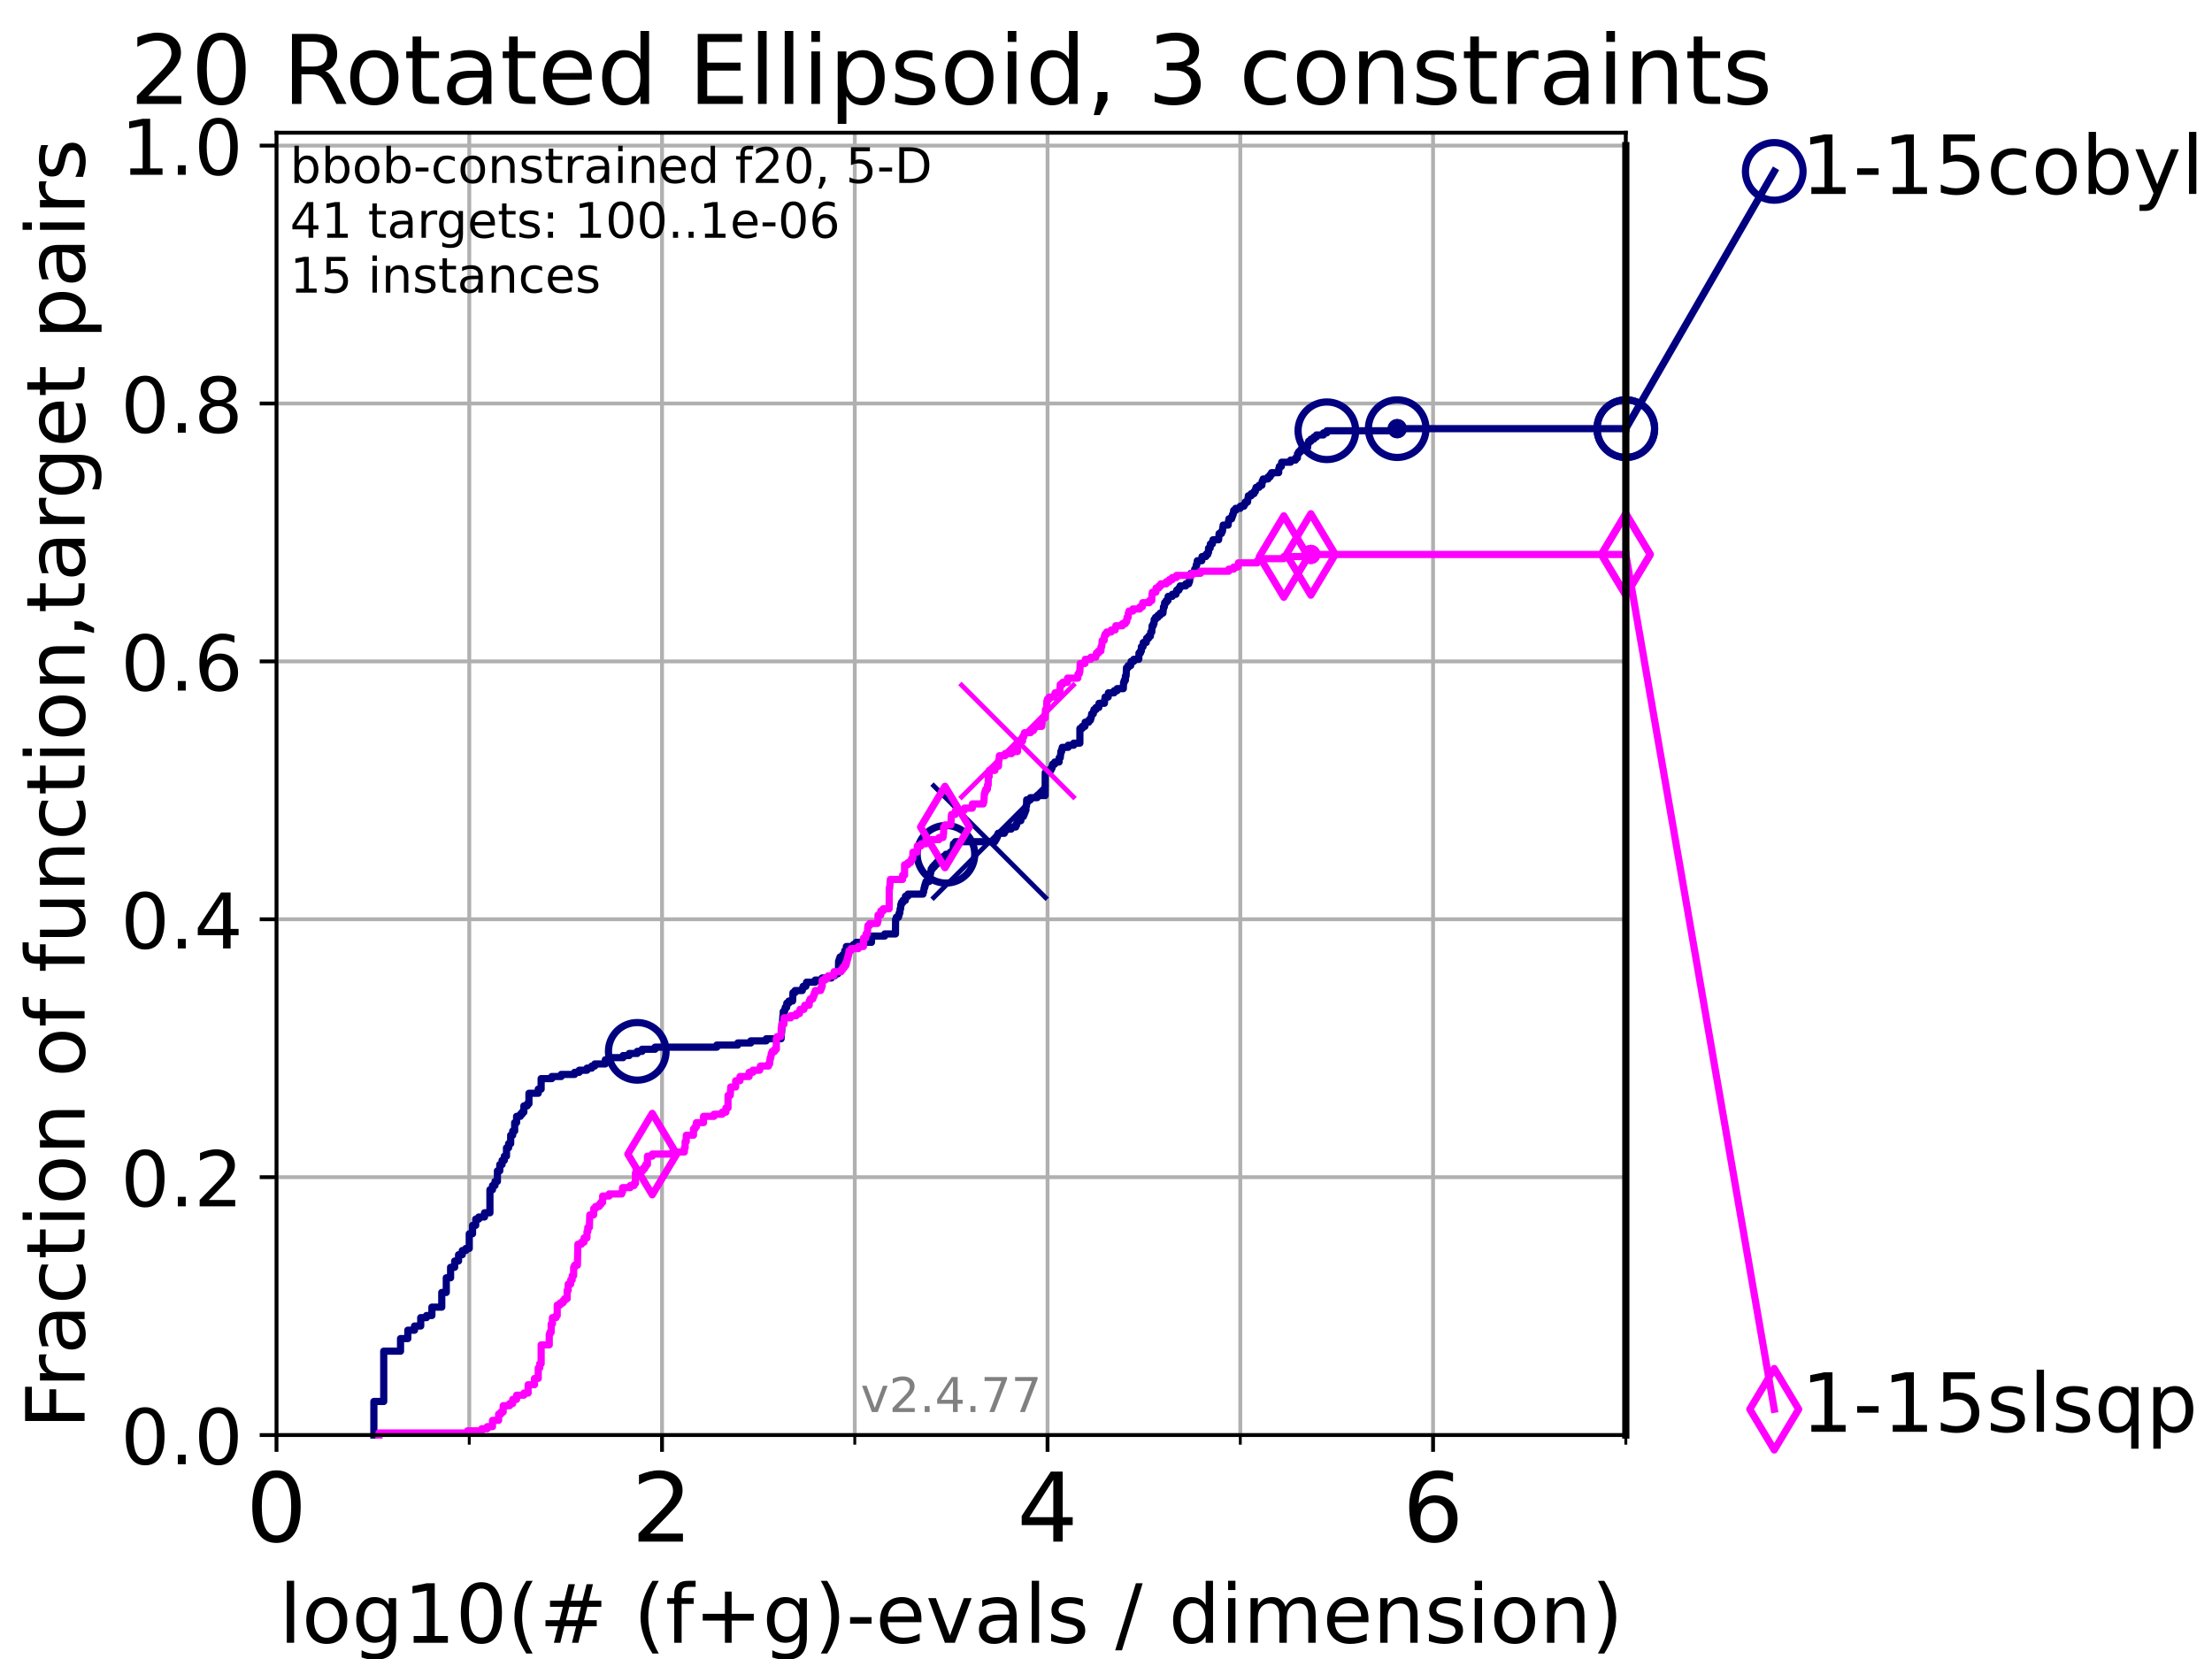 <?xml version="1.0" encoding="utf-8" standalone="no"?>
<!DOCTYPE svg PUBLIC "-//W3C//DTD SVG 1.1//EN"
  "http://www.w3.org/Graphics/SVG/1.1/DTD/svg11.dtd">
<!-- Created with matplotlib (https://matplotlib.org/) -->
<svg height="345.6pt" version="1.1" viewBox="0 0 460.8 345.6" width="460.8pt" xmlns="http://www.w3.org/2000/svg" xmlns:xlink="http://www.w3.org/1999/xlink">
 <defs>
  <style type="text/css">*{stroke-linecap:butt;stroke-linejoin:round;}</style>
 </defs>
 <g id="figure_1">
  <g id="patch_1">
   <path d="M 0 345.6 
L 460.8 345.6 
L 460.8 0 
L 0 0 
z
" style="fill:#ffffff;"/>
  </g>
  <g id="axes_1">
   <g id="patch_2">
    <path d="M 57.6 298.944 
L 338.688 298.944 
L 338.688 27.648 
L 57.6 27.648 
z
" style="fill:#ffffff;"/>
   </g>
   <g id="matplotlib.axis_1">
    <g id="xtick_1">
     <g id="line2d_1">
      <path clip-path="url(#p6c7efde211)" d="M 57.6 298.944 
L 57.6 27.648 
" style="fill:none;stroke:#b0b0b0;stroke-linecap:square;stroke-width:0.8;"/>
     </g>
     <g id="line2d_2">
      <defs>
       <path d="M 0 0 
L 0 3.5 
" id="m303d7b58cb" style="stroke:#000000;stroke-width:0.8;"/>
      </defs>
      <g>
       <use style="stroke:#000000;stroke-width:0.8;" x="57.6" xlink:href="#m303d7b58cb" y="298.944"/>
      </g>
     </g>
     <g id="text_1">
      <!-- 0 -->
      <g transform="translate(51.237 321.141)scale(0.2 -0.2)">
       <defs>
        <path d="M 31.781 66.406 
Q 24.172 66.406 20.328 58.906 
Q 16.5 51.422 16.5 36.375 
Q 16.5 21.391 20.328 13.891 
Q 24.172 6.391 31.781 6.391 
Q 39.453 6.391 43.281 13.891 
Q 47.125 21.391 47.125 36.375 
Q 47.125 51.422 43.281 58.906 
Q 39.453 66.406 31.781 66.406 
z
M 31.781 74.219 
Q 44.047 74.219 50.516 64.516 
Q 56.984 54.828 56.984 36.375 
Q 56.984 17.969 50.516 8.266 
Q 44.047 -1.422 31.781 -1.422 
Q 19.531 -1.422 13.062 8.266 
Q 6.594 17.969 6.594 36.375 
Q 6.594 54.828 13.062 64.516 
Q 19.531 74.219 31.781 74.219 
z
" id="DejaVuSans-48"/>
       </defs>
       <use xlink:href="#DejaVuSans-48"/>
      </g>
     </g>
    </g>
    <g id="xtick_2">
     <g id="line2d_3">
      <path clip-path="url(#p6c7efde211)" d="M 137.911 298.944 
L 137.911 27.648 
" style="fill:none;stroke:#b0b0b0;stroke-linecap:square;stroke-width:0.8;"/>
     </g>
     <g id="line2d_4">
      <g>
       <use style="stroke:#000000;stroke-width:0.8;" x="137.911" xlink:href="#m303d7b58cb" y="298.944"/>
      </g>
     </g>
     <g id="text_2">
      <!-- 2 -->
      <g transform="translate(131.548 321.141)scale(0.2 -0.2)">
       <defs>
        <path d="M 19.188 8.297 
L 53.609 8.297 
L 53.609 0 
L 7.328 0 
L 7.328 8.297 
Q 12.938 14.109 22.625 23.891 
Q 32.328 33.688 34.812 36.531 
Q 39.547 41.844 41.422 45.531 
Q 43.312 49.219 43.312 52.781 
Q 43.312 58.594 39.234 62.25 
Q 35.156 65.922 28.609 65.922 
Q 23.969 65.922 18.812 64.312 
Q 13.672 62.703 7.812 59.422 
L 7.812 69.391 
Q 13.766 71.781 18.938 73 
Q 24.125 74.219 28.422 74.219 
Q 39.75 74.219 46.484 68.547 
Q 53.219 62.891 53.219 53.422 
Q 53.219 48.922 51.531 44.891 
Q 49.859 40.875 45.406 35.406 
Q 44.188 33.984 37.641 27.219 
Q 31.109 20.453 19.188 8.297 
z
" id="DejaVuSans-50"/>
       </defs>
       <use xlink:href="#DejaVuSans-50"/>
      </g>
     </g>
    </g>
    <g id="xtick_3">
     <g id="line2d_5">
      <path clip-path="url(#p6c7efde211)" d="M 218.222 298.944 
L 218.222 27.648 
" style="fill:none;stroke:#b0b0b0;stroke-linecap:square;stroke-width:0.8;"/>
     </g>
     <g id="line2d_6">
      <g>
       <use style="stroke:#000000;stroke-width:0.8;" x="218.222" xlink:href="#m303d7b58cb" y="298.944"/>
      </g>
     </g>
     <g id="text_3">
      <!-- 4 -->
      <g transform="translate(211.859 321.141)scale(0.2 -0.2)">
       <defs>
        <path d="M 37.797 64.312 
L 12.891 25.391 
L 37.797 25.391 
z
M 35.203 72.906 
L 47.609 72.906 
L 47.609 25.391 
L 58.016 25.391 
L 58.016 17.188 
L 47.609 17.188 
L 47.609 0 
L 37.797 0 
L 37.797 17.188 
L 4.891 17.188 
L 4.891 26.703 
z
" id="DejaVuSans-52"/>
       </defs>
       <use xlink:href="#DejaVuSans-52"/>
      </g>
     </g>
    </g>
    <g id="xtick_4">
     <g id="line2d_7">
      <path clip-path="url(#p6c7efde211)" d="M 298.533 298.944 
L 298.533 27.648 
" style="fill:none;stroke:#b0b0b0;stroke-linecap:square;stroke-width:0.8;"/>
     </g>
     <g id="line2d_8">
      <g>
       <use style="stroke:#000000;stroke-width:0.8;" x="298.533" xlink:href="#m303d7b58cb" y="298.944"/>
      </g>
     </g>
     <g id="text_4">
      <!-- 6 -->
      <g transform="translate(292.17 321.141)scale(0.2 -0.2)">
       <defs>
        <path d="M 33.016 40.375 
Q 26.375 40.375 22.484 35.828 
Q 18.609 31.297 18.609 23.391 
Q 18.609 15.531 22.484 10.953 
Q 26.375 6.391 33.016 6.391 
Q 39.656 6.391 43.531 10.953 
Q 47.406 15.531 47.406 23.391 
Q 47.406 31.297 43.531 35.828 
Q 39.656 40.375 33.016 40.375 
z
M 52.594 71.297 
L 52.594 62.312 
Q 48.875 64.062 45.094 64.984 
Q 41.312 65.922 37.594 65.922 
Q 27.828 65.922 22.672 59.328 
Q 17.531 52.734 16.797 39.406 
Q 19.672 43.656 24.016 45.922 
Q 28.375 48.188 33.594 48.188 
Q 44.578 48.188 50.953 41.516 
Q 57.328 34.859 57.328 23.391 
Q 57.328 12.156 50.688 5.359 
Q 44.047 -1.422 33.016 -1.422 
Q 20.359 -1.422 13.672 8.266 
Q 6.984 17.969 6.984 36.375 
Q 6.984 53.656 15.188 63.938 
Q 23.391 74.219 37.203 74.219 
Q 40.922 74.219 44.703 73.484 
Q 48.484 72.75 52.594 71.297 
z
" id="DejaVuSans-54"/>
       </defs>
       <use xlink:href="#DejaVuSans-54"/>
      </g>
     </g>
    </g>
    <g id="xtick_5">
     <g id="line2d_9">
      <path clip-path="url(#p6c7efde211)" d="M 97.755 298.944 
L 97.755 27.648 
" style="fill:none;stroke:#b0b0b0;stroke-linecap:square;stroke-width:0.8;"/>
     </g>
     <g id="line2d_10">
      <defs>
       <path d="M 0 0 
L 0 2 
" id="m202acd9b7c" style="stroke:#000000;stroke-width:0.6;"/>
      </defs>
      <g>
       <use style="stroke:#000000;stroke-width:0.6;" x="97.755" xlink:href="#m202acd9b7c" y="298.944"/>
      </g>
     </g>
    </g>
    <g id="xtick_6">
     <g id="line2d_11">
      <path clip-path="url(#p6c7efde211)" d="M 178.066 298.944 
L 178.066 27.648 
" style="fill:none;stroke:#b0b0b0;stroke-linecap:square;stroke-width:0.8;"/>
     </g>
     <g id="line2d_12">
      <g>
       <use style="stroke:#000000;stroke-width:0.6;" x="178.066" xlink:href="#m202acd9b7c" y="298.944"/>
      </g>
     </g>
    </g>
    <g id="xtick_7">
     <g id="line2d_13">
      <path clip-path="url(#p6c7efde211)" d="M 258.377 298.944 
L 258.377 27.648 
" style="fill:none;stroke:#b0b0b0;stroke-linecap:square;stroke-width:0.8;"/>
     </g>
     <g id="line2d_14">
      <g>
       <use style="stroke:#000000;stroke-width:0.6;" x="258.377" xlink:href="#m202acd9b7c" y="298.944"/>
      </g>
     </g>
    </g>
    <g id="xtick_8">
     <g id="line2d_15">
      <path clip-path="url(#p6c7efde211)" d="M 338.688 298.944 
L 338.688 27.648 
" style="fill:none;stroke:#b0b0b0;stroke-linecap:square;stroke-width:0.8;"/>
     </g>
     <g id="line2d_16">
      <g>
       <use style="stroke:#000000;stroke-width:0.6;" x="338.688" xlink:href="#m202acd9b7c" y="298.944"/>
      </g>
     </g>
    </g>
    <g id="text_5">
     <!-- log10(# (f+g)-evals / dimension) -->
     <g transform="translate(58.145 342.218)scale(0.17 -0.17)">
      <defs>
       <path d="M 9.422 75.984 
L 18.406 75.984 
L 18.406 0 
L 9.422 0 
z
" id="DejaVuSans-108"/>
       <path d="M 30.609 48.391 
Q 23.391 48.391 19.188 42.75 
Q 14.984 37.109 14.984 27.297 
Q 14.984 17.484 19.156 11.844 
Q 23.344 6.203 30.609 6.203 
Q 37.797 6.203 41.984 11.859 
Q 46.188 17.531 46.188 27.297 
Q 46.188 37.016 41.984 42.703 
Q 37.797 48.391 30.609 48.391 
z
M 30.609 56 
Q 42.328 56 49.016 48.375 
Q 55.719 40.766 55.719 27.297 
Q 55.719 13.875 49.016 6.219 
Q 42.328 -1.422 30.609 -1.422 
Q 18.844 -1.422 12.172 6.219 
Q 5.516 13.875 5.516 27.297 
Q 5.516 40.766 12.172 48.375 
Q 18.844 56 30.609 56 
z
" id="DejaVuSans-111"/>
       <path d="M 45.406 27.984 
Q 45.406 37.75 41.375 43.109 
Q 37.359 48.484 30.078 48.484 
Q 22.859 48.484 18.828 43.109 
Q 14.797 37.75 14.797 27.984 
Q 14.797 18.266 18.828 12.891 
Q 22.859 7.516 30.078 7.516 
Q 37.359 7.516 41.375 12.891 
Q 45.406 18.266 45.406 27.984 
z
M 54.391 6.781 
Q 54.391 -7.172 48.188 -13.984 
Q 42 -20.797 29.203 -20.797 
Q 24.469 -20.797 20.266 -20.094 
Q 16.062 -19.391 12.109 -17.922 
L 12.109 -9.188 
Q 16.062 -11.328 19.922 -12.344 
Q 23.781 -13.375 27.781 -13.375 
Q 36.625 -13.375 41.016 -8.766 
Q 45.406 -4.156 45.406 5.172 
L 45.406 9.625 
Q 42.625 4.781 38.281 2.391 
Q 33.938 0 27.875 0 
Q 17.828 0 11.672 7.656 
Q 5.516 15.328 5.516 27.984 
Q 5.516 40.672 11.672 48.328 
Q 17.828 56 27.875 56 
Q 33.938 56 38.281 53.609 
Q 42.625 51.219 45.406 46.391 
L 45.406 54.688 
L 54.391 54.688 
z
" id="DejaVuSans-103"/>
       <path d="M 12.406 8.297 
L 28.516 8.297 
L 28.516 63.922 
L 10.984 60.406 
L 10.984 69.391 
L 28.422 72.906 
L 38.281 72.906 
L 38.281 8.297 
L 54.391 8.297 
L 54.391 0 
L 12.406 0 
z
" id="DejaVuSans-49"/>
       <path d="M 31 75.875 
Q 24.469 64.656 21.281 53.656 
Q 18.109 42.672 18.109 31.391 
Q 18.109 20.125 21.312 9.062 
Q 24.516 -2 31 -13.188 
L 23.188 -13.188 
Q 15.875 -1.703 12.234 9.375 
Q 8.594 20.453 8.594 31.391 
Q 8.594 42.281 12.203 53.312 
Q 15.828 64.359 23.188 75.875 
z
" id="DejaVuSans-40"/>
       <path d="M 51.125 44 
L 36.922 44 
L 32.812 27.688 
L 47.125 27.688 
z
M 43.797 71.781 
L 38.719 51.516 
L 52.984 51.516 
L 58.109 71.781 
L 65.922 71.781 
L 60.891 51.516 
L 76.125 51.516 
L 76.125 44 
L 58.984 44 
L 54.984 27.688 
L 70.516 27.688 
L 70.516 20.219 
L 53.078 20.219 
L 48 0 
L 40.188 0 
L 45.219 20.219 
L 30.906 20.219 
L 25.875 0 
L 18.016 0 
L 23.094 20.219 
L 7.719 20.219 
L 7.719 27.688 
L 24.906 27.688 
L 29 44 
L 13.281 44 
L 13.281 51.516 
L 30.906 51.516 
L 35.891 71.781 
z
" id="DejaVuSans-35"/>
       <path id="DejaVuSans-32"/>
       <path d="M 37.109 75.984 
L 37.109 68.5 
L 28.516 68.5 
Q 23.688 68.5 21.797 66.547 
Q 19.922 64.594 19.922 59.516 
L 19.922 54.688 
L 34.719 54.688 
L 34.719 47.703 
L 19.922 47.703 
L 19.922 0 
L 10.891 0 
L 10.891 47.703 
L 2.297 47.703 
L 2.297 54.688 
L 10.891 54.688 
L 10.891 58.5 
Q 10.891 67.625 15.141 71.797 
Q 19.391 75.984 28.609 75.984 
z
" id="DejaVuSans-102"/>
       <path d="M 46 62.703 
L 46 35.5 
L 73.188 35.5 
L 73.188 27.203 
L 46 27.203 
L 46 0 
L 37.797 0 
L 37.797 27.203 
L 10.594 27.203 
L 10.594 35.5 
L 37.797 35.5 
L 37.797 62.703 
z
" id="DejaVuSans-43"/>
       <path d="M 8.016 75.875 
L 15.828 75.875 
Q 23.141 64.359 26.781 53.312 
Q 30.422 42.281 30.422 31.391 
Q 30.422 20.453 26.781 9.375 
Q 23.141 -1.703 15.828 -13.188 
L 8.016 -13.188 
Q 14.5 -2 17.703 9.062 
Q 20.906 20.125 20.906 31.391 
Q 20.906 42.672 17.703 53.656 
Q 14.5 64.656 8.016 75.875 
z
" id="DejaVuSans-41"/>
       <path d="M 4.891 31.391 
L 31.203 31.391 
L 31.203 23.391 
L 4.891 23.391 
z
" id="DejaVuSans-45"/>
       <path d="M 56.203 29.594 
L 56.203 25.203 
L 14.891 25.203 
Q 15.484 15.922 20.484 11.062 
Q 25.484 6.203 34.422 6.203 
Q 39.594 6.203 44.453 7.469 
Q 49.312 8.734 54.109 11.281 
L 54.109 2.781 
Q 49.266 0.734 44.188 -0.344 
Q 39.109 -1.422 33.891 -1.422 
Q 20.797 -1.422 13.156 6.188 
Q 5.516 13.812 5.516 26.812 
Q 5.516 40.234 12.766 48.109 
Q 20.016 56 32.328 56 
Q 43.359 56 49.781 48.891 
Q 56.203 41.797 56.203 29.594 
z
M 47.219 32.234 
Q 47.125 39.594 43.094 43.984 
Q 39.062 48.391 32.422 48.391 
Q 24.906 48.391 20.391 44.141 
Q 15.875 39.891 15.188 32.172 
z
" id="DejaVuSans-101"/>
       <path d="M 2.984 54.688 
L 12.5 54.688 
L 29.594 8.797 
L 46.688 54.688 
L 56.203 54.688 
L 35.688 0 
L 23.484 0 
z
" id="DejaVuSans-118"/>
       <path d="M 34.281 27.484 
Q 23.391 27.484 19.188 25 
Q 14.984 22.516 14.984 16.5 
Q 14.984 11.719 18.141 8.906 
Q 21.297 6.109 26.703 6.109 
Q 34.188 6.109 38.703 11.406 
Q 43.219 16.703 43.219 25.484 
L 43.219 27.484 
z
M 52.203 31.203 
L 52.203 0 
L 43.219 0 
L 43.219 8.297 
Q 40.141 3.328 35.547 0.953 
Q 30.953 -1.422 24.312 -1.422 
Q 15.922 -1.422 10.953 3.297 
Q 6 8.016 6 15.922 
Q 6 25.141 12.172 29.828 
Q 18.359 34.516 30.609 34.516 
L 43.219 34.516 
L 43.219 35.406 
Q 43.219 41.609 39.141 45 
Q 35.062 48.391 27.688 48.391 
Q 23 48.391 18.547 47.266 
Q 14.109 46.141 10.016 43.891 
L 10.016 52.203 
Q 14.938 54.109 19.578 55.047 
Q 24.219 56 28.609 56 
Q 40.484 56 46.344 49.844 
Q 52.203 43.703 52.203 31.203 
z
" id="DejaVuSans-97"/>
       <path d="M 44.281 53.078 
L 44.281 44.578 
Q 40.484 46.531 36.375 47.5 
Q 32.281 48.484 27.875 48.484 
Q 21.188 48.484 17.844 46.438 
Q 14.5 44.391 14.5 40.281 
Q 14.5 37.156 16.891 35.375 
Q 19.281 33.594 26.516 31.984 
L 29.594 31.297 
Q 39.156 29.25 43.188 25.516 
Q 47.219 21.781 47.219 15.094 
Q 47.219 7.469 41.188 3.016 
Q 35.156 -1.422 24.609 -1.422 
Q 20.219 -1.422 15.453 -0.562 
Q 10.688 0.297 5.422 2 
L 5.422 11.281 
Q 10.406 8.688 15.234 7.391 
Q 20.062 6.109 24.812 6.109 
Q 31.156 6.109 34.562 8.281 
Q 37.984 10.453 37.984 14.406 
Q 37.984 18.062 35.516 20.016 
Q 33.062 21.969 24.703 23.781 
L 21.578 24.516 
Q 13.234 26.266 9.516 29.906 
Q 5.812 33.547 5.812 39.891 
Q 5.812 47.609 11.281 51.797 
Q 16.75 56 26.812 56 
Q 31.781 56 36.172 55.266 
Q 40.578 54.547 44.281 53.078 
z
" id="DejaVuSans-115"/>
       <path d="M 25.391 72.906 
L 33.688 72.906 
L 8.297 -9.281 
L 0 -9.281 
z
" id="DejaVuSans-47"/>
       <path d="M 45.406 46.391 
L 45.406 75.984 
L 54.391 75.984 
L 54.391 0 
L 45.406 0 
L 45.406 8.203 
Q 42.578 3.328 38.25 0.953 
Q 33.938 -1.422 27.875 -1.422 
Q 17.969 -1.422 11.734 6.484 
Q 5.516 14.406 5.516 27.297 
Q 5.516 40.188 11.734 48.094 
Q 17.969 56 27.875 56 
Q 33.938 56 38.25 53.625 
Q 42.578 51.266 45.406 46.391 
z
M 14.797 27.297 
Q 14.797 17.391 18.875 11.75 
Q 22.953 6.109 30.078 6.109 
Q 37.203 6.109 41.297 11.75 
Q 45.406 17.391 45.406 27.297 
Q 45.406 37.203 41.297 42.844 
Q 37.203 48.484 30.078 48.484 
Q 22.953 48.484 18.875 42.844 
Q 14.797 37.203 14.797 27.297 
z
" id="DejaVuSans-100"/>
       <path d="M 9.422 54.688 
L 18.406 54.688 
L 18.406 0 
L 9.422 0 
z
M 9.422 75.984 
L 18.406 75.984 
L 18.406 64.594 
L 9.422 64.594 
z
" id="DejaVuSans-105"/>
       <path d="M 52 44.188 
Q 55.375 50.25 60.062 53.125 
Q 64.75 56 71.094 56 
Q 79.641 56 84.281 50.016 
Q 88.922 44.047 88.922 33.016 
L 88.922 0 
L 79.891 0 
L 79.891 32.719 
Q 79.891 40.578 77.094 44.375 
Q 74.312 48.188 68.609 48.188 
Q 61.625 48.188 57.562 43.547 
Q 53.516 38.922 53.516 30.906 
L 53.516 0 
L 44.484 0 
L 44.484 32.719 
Q 44.484 40.625 41.703 44.406 
Q 38.922 48.188 33.109 48.188 
Q 26.219 48.188 22.156 43.531 
Q 18.109 38.875 18.109 30.906 
L 18.109 0 
L 9.078 0 
L 9.078 54.688 
L 18.109 54.688 
L 18.109 46.188 
Q 21.188 51.219 25.484 53.609 
Q 29.781 56 35.688 56 
Q 41.656 56 45.828 52.969 
Q 50 49.953 52 44.188 
z
" id="DejaVuSans-109"/>
       <path d="M 54.891 33.016 
L 54.891 0 
L 45.906 0 
L 45.906 32.719 
Q 45.906 40.484 42.875 44.328 
Q 39.844 48.188 33.797 48.188 
Q 26.516 48.188 22.312 43.547 
Q 18.109 38.922 18.109 30.906 
L 18.109 0 
L 9.078 0 
L 9.078 54.688 
L 18.109 54.688 
L 18.109 46.188 
Q 21.344 51.125 25.703 53.562 
Q 30.078 56 35.797 56 
Q 45.219 56 50.047 50.172 
Q 54.891 44.344 54.891 33.016 
z
" id="DejaVuSans-110"/>
      </defs>
      <use xlink:href="#DejaVuSans-108"/>
      <use x="27.783" xlink:href="#DejaVuSans-111"/>
      <use x="88.965" xlink:href="#DejaVuSans-103"/>
      <use x="152.441" xlink:href="#DejaVuSans-49"/>
      <use x="216.064" xlink:href="#DejaVuSans-48"/>
      <use x="279.688" xlink:href="#DejaVuSans-40"/>
      <use x="318.701" xlink:href="#DejaVuSans-35"/>
      <use x="402.49" xlink:href="#DejaVuSans-32"/>
      <use x="434.277" xlink:href="#DejaVuSans-40"/>
      <use x="473.291" xlink:href="#DejaVuSans-102"/>
      <use x="508.496" xlink:href="#DejaVuSans-43"/>
      <use x="592.285" xlink:href="#DejaVuSans-103"/>
      <use x="655.762" xlink:href="#DejaVuSans-41"/>
      <use x="694.775" xlink:href="#DejaVuSans-45"/>
      <use x="730.859" xlink:href="#DejaVuSans-101"/>
      <use x="792.383" xlink:href="#DejaVuSans-118"/>
      <use x="851.562" xlink:href="#DejaVuSans-97"/>
      <use x="912.842" xlink:href="#DejaVuSans-108"/>
      <use x="940.625" xlink:href="#DejaVuSans-115"/>
      <use x="992.725" xlink:href="#DejaVuSans-32"/>
      <use x="1024.512" xlink:href="#DejaVuSans-47"/>
      <use x="1058.203" xlink:href="#DejaVuSans-32"/>
      <use x="1089.99" xlink:href="#DejaVuSans-100"/>
      <use x="1153.467" xlink:href="#DejaVuSans-105"/>
      <use x="1181.25" xlink:href="#DejaVuSans-109"/>
      <use x="1278.662" xlink:href="#DejaVuSans-101"/>
      <use x="1340.186" xlink:href="#DejaVuSans-110"/>
      <use x="1403.564" xlink:href="#DejaVuSans-115"/>
      <use x="1455.664" xlink:href="#DejaVuSans-105"/>
      <use x="1483.447" xlink:href="#DejaVuSans-111"/>
      <use x="1544.629" xlink:href="#DejaVuSans-110"/>
      <use x="1608.008" xlink:href="#DejaVuSans-41"/>
     </g>
    </g>
   </g>
   <g id="matplotlib.axis_2">
    <g id="ytick_1">
     <g id="line2d_17">
      <path clip-path="url(#p6c7efde211)" d="M 57.6 298.944 
L 338.688 298.944 
" style="fill:none;stroke:#b0b0b0;stroke-linecap:square;stroke-width:0.8;"/>
     </g>
     <g id="line2d_18">
      <defs>
       <path d="M 0 0 
L -3.5 0 
" id="m5209a34010" style="stroke:#000000;stroke-width:0.8;"/>
      </defs>
      <g>
       <use style="stroke:#000000;stroke-width:0.8;" x="57.6" xlink:href="#m5209a34010" y="298.944"/>
      </g>
     </g>
     <g id="text_6">
      <!-- 0.0 -->
      <g transform="translate(25.155 305.023)scale(0.16 -0.16)">
       <defs>
        <path d="M 10.688 12.406 
L 21 12.406 
L 21 0 
L 10.688 0 
z
" id="DejaVuSans-46"/>
       </defs>
       <use xlink:href="#DejaVuSans-48"/>
       <use x="63.623" xlink:href="#DejaVuSans-46"/>
       <use x="95.41" xlink:href="#DejaVuSans-48"/>
      </g>
     </g>
    </g>
    <g id="ytick_2">
     <g id="line2d_19">
      <path clip-path="url(#p6c7efde211)" d="M 57.6 245.222 
L 338.688 245.222 
" style="fill:none;stroke:#b0b0b0;stroke-linecap:square;stroke-width:0.8;"/>
     </g>
     <g id="line2d_20">
      <g>
       <use style="stroke:#000000;stroke-width:0.8;" x="57.6" xlink:href="#m5209a34010" y="245.222"/>
      </g>
     </g>
     <g id="text_7">
      <!-- 0.2 -->
      <g transform="translate(25.155 251.301)scale(0.16 -0.16)">
       <use xlink:href="#DejaVuSans-48"/>
       <use x="63.623" xlink:href="#DejaVuSans-46"/>
       <use x="95.41" xlink:href="#DejaVuSans-50"/>
      </g>
     </g>
    </g>
    <g id="ytick_3">
     <g id="line2d_21">
      <path clip-path="url(#p6c7efde211)" d="M 57.6 191.5 
L 338.688 191.5 
" style="fill:none;stroke:#b0b0b0;stroke-linecap:square;stroke-width:0.8;"/>
     </g>
     <g id="line2d_22">
      <g>
       <use style="stroke:#000000;stroke-width:0.8;" x="57.6" xlink:href="#m5209a34010" y="191.5"/>
      </g>
     </g>
     <g id="text_8">
      <!-- 0.4 -->
      <g transform="translate(25.155 197.579)scale(0.16 -0.16)">
       <use xlink:href="#DejaVuSans-48"/>
       <use x="63.623" xlink:href="#DejaVuSans-46"/>
       <use x="95.41" xlink:href="#DejaVuSans-52"/>
      </g>
     </g>
    </g>
    <g id="ytick_4">
     <g id="line2d_23">
      <path clip-path="url(#p6c7efde211)" d="M 57.6 137.778 
L 338.688 137.778 
" style="fill:none;stroke:#b0b0b0;stroke-linecap:square;stroke-width:0.8;"/>
     </g>
     <g id="line2d_24">
      <g>
       <use style="stroke:#000000;stroke-width:0.8;" x="57.6" xlink:href="#m5209a34010" y="137.778"/>
      </g>
     </g>
     <g id="text_9">
      <!-- 0.6 -->
      <g transform="translate(25.155 143.857)scale(0.16 -0.16)">
       <use xlink:href="#DejaVuSans-48"/>
       <use x="63.623" xlink:href="#DejaVuSans-46"/>
       <use x="95.41" xlink:href="#DejaVuSans-54"/>
      </g>
     </g>
    </g>
    <g id="ytick_5">
     <g id="line2d_25">
      <path clip-path="url(#p6c7efde211)" d="M 57.6 84.056 
L 338.688 84.056 
" style="fill:none;stroke:#b0b0b0;stroke-linecap:square;stroke-width:0.8;"/>
     </g>
     <g id="line2d_26">
      <g>
       <use style="stroke:#000000;stroke-width:0.8;" x="57.6" xlink:href="#m5209a34010" y="84.056"/>
      </g>
     </g>
     <g id="text_10">
      <!-- 0.8 -->
      <g transform="translate(25.155 90.135)scale(0.16 -0.16)">
       <defs>
        <path d="M 31.781 34.625 
Q 24.75 34.625 20.719 30.859 
Q 16.703 27.094 16.703 20.516 
Q 16.703 13.922 20.719 10.156 
Q 24.75 6.391 31.781 6.391 
Q 38.812 6.391 42.859 10.172 
Q 46.922 13.969 46.922 20.516 
Q 46.922 27.094 42.891 30.859 
Q 38.875 34.625 31.781 34.625 
z
M 21.922 38.812 
Q 15.578 40.375 12.031 44.719 
Q 8.5 49.078 8.5 55.328 
Q 8.5 64.062 14.719 69.141 
Q 20.953 74.219 31.781 74.219 
Q 42.672 74.219 48.875 69.141 
Q 55.078 64.062 55.078 55.328 
Q 55.078 49.078 51.531 44.719 
Q 48 40.375 41.703 38.812 
Q 48.828 37.156 52.797 32.312 
Q 56.781 27.484 56.781 20.516 
Q 56.781 9.906 50.312 4.234 
Q 43.844 -1.422 31.781 -1.422 
Q 19.734 -1.422 13.25 4.234 
Q 6.781 9.906 6.781 20.516 
Q 6.781 27.484 10.781 32.312 
Q 14.797 37.156 21.922 38.812 
z
M 18.312 54.391 
Q 18.312 48.734 21.844 45.562 
Q 25.391 42.391 31.781 42.391 
Q 38.141 42.391 41.719 45.562 
Q 45.312 48.734 45.312 54.391 
Q 45.312 60.062 41.719 63.234 
Q 38.141 66.406 31.781 66.406 
Q 25.391 66.406 21.844 63.234 
Q 18.312 60.062 18.312 54.391 
z
" id="DejaVuSans-56"/>
       </defs>
       <use xlink:href="#DejaVuSans-48"/>
       <use x="63.623" xlink:href="#DejaVuSans-46"/>
       <use x="95.41" xlink:href="#DejaVuSans-56"/>
      </g>
     </g>
    </g>
    <g id="ytick_6">
     <g id="line2d_27">
      <path clip-path="url(#p6c7efde211)" d="M 57.6 30.334 
L 338.688 30.334 
" style="fill:none;stroke:#b0b0b0;stroke-linecap:square;stroke-width:0.8;"/>
     </g>
     <g id="line2d_28">
      <g>
       <use style="stroke:#000000;stroke-width:0.8;" x="57.6" xlink:href="#m5209a34010" y="30.334"/>
      </g>
     </g>
     <g id="text_11">
      <!-- 1.0 -->
      <g transform="translate(25.155 36.413)scale(0.16 -0.16)">
       <use xlink:href="#DejaVuSans-49"/>
       <use x="63.623" xlink:href="#DejaVuSans-46"/>
       <use x="95.41" xlink:href="#DejaVuSans-48"/>
      </g>
     </g>
    </g>
    <g id="text_12">
     <!-- Fraction of function,target pairs -->
     <g transform="translate(17.62 297.681)rotate(-90)scale(0.17 -0.17)">
      <defs>
       <path d="M 9.812 72.906 
L 51.703 72.906 
L 51.703 64.594 
L 19.672 64.594 
L 19.672 43.109 
L 48.578 43.109 
L 48.578 34.812 
L 19.672 34.812 
L 19.672 0 
L 9.812 0 
z
" id="DejaVuSans-70"/>
       <path d="M 41.109 46.297 
Q 39.594 47.172 37.812 47.578 
Q 36.031 48 33.891 48 
Q 26.266 48 22.188 43.047 
Q 18.109 38.094 18.109 28.812 
L 18.109 0 
L 9.078 0 
L 9.078 54.688 
L 18.109 54.688 
L 18.109 46.188 
Q 20.953 51.172 25.484 53.578 
Q 30.031 56 36.531 56 
Q 37.453 56 38.578 55.875 
Q 39.703 55.766 41.062 55.516 
z
" id="DejaVuSans-114"/>
       <path d="M 48.781 52.594 
L 48.781 44.188 
Q 44.969 46.297 41.141 47.344 
Q 37.312 48.391 33.406 48.391 
Q 24.656 48.391 19.812 42.844 
Q 14.984 37.312 14.984 27.297 
Q 14.984 17.281 19.812 11.734 
Q 24.656 6.203 33.406 6.203 
Q 37.312 6.203 41.141 7.25 
Q 44.969 8.297 48.781 10.406 
L 48.781 2.094 
Q 45.016 0.344 40.984 -0.531 
Q 36.969 -1.422 32.422 -1.422 
Q 20.062 -1.422 12.781 6.344 
Q 5.516 14.109 5.516 27.297 
Q 5.516 40.672 12.859 48.328 
Q 20.219 56 33.016 56 
Q 37.156 56 41.109 55.141 
Q 45.062 54.297 48.781 52.594 
z
" id="DejaVuSans-99"/>
       <path d="M 18.312 70.219 
L 18.312 54.688 
L 36.812 54.688 
L 36.812 47.703 
L 18.312 47.703 
L 18.312 18.016 
Q 18.312 11.328 20.141 9.422 
Q 21.969 7.516 27.594 7.516 
L 36.812 7.516 
L 36.812 0 
L 27.594 0 
Q 17.188 0 13.234 3.875 
Q 9.281 7.766 9.281 18.016 
L 9.281 47.703 
L 2.688 47.703 
L 2.688 54.688 
L 9.281 54.688 
L 9.281 70.219 
z
" id="DejaVuSans-116"/>
       <path d="M 8.5 21.578 
L 8.5 54.688 
L 17.484 54.688 
L 17.484 21.922 
Q 17.484 14.156 20.5 10.266 
Q 23.531 6.391 29.594 6.391 
Q 36.859 6.391 41.078 11.031 
Q 45.312 15.672 45.312 23.688 
L 45.312 54.688 
L 54.297 54.688 
L 54.297 0 
L 45.312 0 
L 45.312 8.406 
Q 42.047 3.422 37.719 1 
Q 33.406 -1.422 27.688 -1.422 
Q 18.266 -1.422 13.375 4.438 
Q 8.5 10.297 8.5 21.578 
z
M 31.109 56 
z
" id="DejaVuSans-117"/>
       <path d="M 11.719 12.406 
L 22.016 12.406 
L 22.016 4 
L 14.016 -11.625 
L 7.719 -11.625 
L 11.719 4 
z
" id="DejaVuSans-44"/>
       <path d="M 18.109 8.203 
L 18.109 -20.797 
L 9.078 -20.797 
L 9.078 54.688 
L 18.109 54.688 
L 18.109 46.391 
Q 20.953 51.266 25.266 53.625 
Q 29.594 56 35.594 56 
Q 45.562 56 51.781 48.094 
Q 58.016 40.188 58.016 27.297 
Q 58.016 14.406 51.781 6.484 
Q 45.562 -1.422 35.594 -1.422 
Q 29.594 -1.422 25.266 0.953 
Q 20.953 3.328 18.109 8.203 
z
M 48.688 27.297 
Q 48.688 37.203 44.609 42.844 
Q 40.531 48.484 33.406 48.484 
Q 26.266 48.484 22.188 42.844 
Q 18.109 37.203 18.109 27.297 
Q 18.109 17.391 22.188 11.75 
Q 26.266 6.109 33.406 6.109 
Q 40.531 6.109 44.609 11.75 
Q 48.688 17.391 48.688 27.297 
z
" id="DejaVuSans-112"/>
      </defs>
      <use xlink:href="#DejaVuSans-70"/>
      <use x="50.27" xlink:href="#DejaVuSans-114"/>
      <use x="91.383" xlink:href="#DejaVuSans-97"/>
      <use x="152.662" xlink:href="#DejaVuSans-99"/>
      <use x="207.643" xlink:href="#DejaVuSans-116"/>
      <use x="246.852" xlink:href="#DejaVuSans-105"/>
      <use x="274.635" xlink:href="#DejaVuSans-111"/>
      <use x="335.816" xlink:href="#DejaVuSans-110"/>
      <use x="399.195" xlink:href="#DejaVuSans-32"/>
      <use x="430.982" xlink:href="#DejaVuSans-111"/>
      <use x="492.164" xlink:href="#DejaVuSans-102"/>
      <use x="527.369" xlink:href="#DejaVuSans-32"/>
      <use x="559.156" xlink:href="#DejaVuSans-102"/>
      <use x="594.361" xlink:href="#DejaVuSans-117"/>
      <use x="657.74" xlink:href="#DejaVuSans-110"/>
      <use x="721.119" xlink:href="#DejaVuSans-99"/>
      <use x="776.1" xlink:href="#DejaVuSans-116"/>
      <use x="815.309" xlink:href="#DejaVuSans-105"/>
      <use x="843.092" xlink:href="#DejaVuSans-111"/>
      <use x="904.273" xlink:href="#DejaVuSans-110"/>
      <use x="967.652" xlink:href="#DejaVuSans-44"/>
      <use x="999.439" xlink:href="#DejaVuSans-116"/>
      <use x="1038.648" xlink:href="#DejaVuSans-97"/>
      <use x="1099.928" xlink:href="#DejaVuSans-114"/>
      <use x="1139.291" xlink:href="#DejaVuSans-103"/>
      <use x="1202.768" xlink:href="#DejaVuSans-101"/>
      <use x="1264.291" xlink:href="#DejaVuSans-116"/>
      <use x="1303.5" xlink:href="#DejaVuSans-32"/>
      <use x="1335.287" xlink:href="#DejaVuSans-112"/>
      <use x="1398.764" xlink:href="#DejaVuSans-97"/>
      <use x="1460.043" xlink:href="#DejaVuSans-105"/>
      <use x="1487.826" xlink:href="#DejaVuSans-114"/>
      <use x="1528.939" xlink:href="#DejaVuSans-115"/>
     </g>
    </g>
   </g>
   <g id="line2d_29">
    <defs>
     <path d="M 0 1.5 
C 0.398 1.5 0.779 1.342 1.061 1.061 
C 1.342 0.779 1.5 0.398 1.5 0 
C 1.5 -0.398 1.342 -0.779 1.061 -1.061 
C 0.779 -1.342 0.398 -1.5 0 -1.5 
C -0.398 -1.5 -0.779 -1.342 -1.061 -1.061 
C -1.342 -0.779 -1.5 -0.398 -1.5 0 
C -1.5 0.398 -1.342 0.779 -1.061 1.061 
C -0.779 1.342 -0.398 1.5 0 1.5 
z
" id="m9db6ad047e" style="stroke:#000080;"/>
    </defs>
    <g>
     <use style="fill:#000080;stroke:#000080;" x="291.065" xlink:href="#m9db6ad047e" y="89.297"/>
     <use style="fill:#000080;stroke:#000080;" x="291.065" xlink:href="#m9db6ad047e" y="89.297"/>
    </g>
   </g>
   <g id="line2d_30">
    <path d="M 77.885 298.944 
L 77.885 291.956 
L 79.939 291.956 
L 79.939 281.473 
L 83.438 281.473 
L 83.438 278.853 
L 84.956 278.853 
L 84.956 277.106 
L 86.351 277.106 
L 86.351 276.232 
L 87.644 276.232 
L 87.644 274.485 
L 88.847 274.485 
L 88.847 274.048 
L 89.973 274.048 
L 89.973 272.301 
L 92.027 272.301 
L 92.027 269.244 
L 92.969 269.244 
L 92.969 266.187 
L 93.864 266.187 
L 93.864 264.003 
L 94.715 264.003 
L 94.715 262.693 
L 95.526 262.693 
L 95.526 261.382 
L 96.301 261.382 
L 96.301 260.509 
L 97.044 260.509 
L 97.044 260.072 
L 97.755 260.072 
L 97.755 257.015 
L 98.439 257.015 
L 98.439 255.268 
L 99.098 255.268 
L 99.098 253.957 
L 99.732 253.957 
L 99.732 253.521 
L 100.935 253.521 
L 100.935 252.647 
L 102.06 252.647 
L 102.06 247.843 
L 102.597 247.843 
L 102.597 246.969 
L 103.118 246.969 
L 103.118 246.096 
L 103.623 246.096 
L 103.623 243.912 
L 104.115 243.912 
L 104.115 242.601 
L 104.592 242.601 
L 104.592 241.728 
L 105.057 241.728 
L 105.057 240.854 
L 105.51 240.854 
L 105.51 239.107 
L 105.952 239.107 
L 105.952 238.234 
L 106.383 238.234 
L 106.383 236.487 
L 106.803 236.487 
L 106.803 235.613 
L 107.213 235.613 
L 107.213 233.866 
L 107.614 233.866 
L 107.614 232.556 
L 108.389 232.556 
L 108.389 232.119 
L 108.764 232.119 
L 108.764 231.682 
L 109.132 231.682 
L 109.132 230.372 
L 109.843 230.372 
L 109.843 229.935 
L 110.189 229.935 
L 110.189 227.751 
L 112.128 227.751 
L 112.128 226.878 
L 112.73 226.878 
L 112.73 224.694 
L 114.947 224.694 
L 114.947 224.257 
L 116.914 224.257 
L 116.914 223.821 
L 119.702 223.821 
L 119.702 223.384 
L 120.666 223.384 
L 120.666 222.947 
L 122.277 222.947 
L 122.277 222.51 
L 123.274 222.51 
L 123.274 222.074 
L 123.908 222.074 
L 123.908 221.637 
L 126.1 221.637 
L 126.1 220.763 
L 126.773 220.763 
L 126.773 220.326 
L 129.798 220.326 
L 129.798 219.89 
L 131.082 219.89 
L 131.082 219.453 
L 132.754 219.453 
L 132.754 219.016 
L 133.756 219.016 
L 133.756 218.579 
L 136.457 218.579 
L 136.457 218.143 
L 149.323 218.143 
L 149.323 217.706 
L 153.694 217.706 
L 153.694 217.269 
L 156.406 217.269 
L 156.406 216.832 
L 159.618 216.832 
L 159.618 216.396 
L 162.712 216.396 
L 162.796 215.085 
L 162.829 215.085 
L 162.913 213.338 
L 162.996 213.338 
L 163.095 211.591 
L 163.144 211.591 
L 163.16 210.718 
L 163.453 210.718 
L 163.453 210.281 
L 163.582 210.281 
L 163.582 209.844 
L 163.883 209.844 
L 163.899 208.971 
L 164.334 208.971 
L 164.334 208.534 
L 165.113 208.534 
L 165.186 206.787 
L 165.619 206.787 
L 165.619 206.35 
L 167.132 206.35 
L 167.132 205.913 
L 167.301 205.913 
L 167.301 205.476 
L 167.874 205.476 
L 167.874 205.04 
L 168.023 205.04 
L 168.023 204.603 
L 169.825 204.603 
L 169.825 204.166 
L 171.264 204.166 
L 171.264 203.729 
L 173.202 203.729 
L 173.202 203.293 
L 173.862 203.293 
L 173.862 202.856 
L 174.542 202.856 
L 174.627 201.982 
L 174.669 201.982 
L 174.695 200.235 
L 174.829 200.235 
L 174.829 199.799 
L 174.988 199.799 
L 174.988 199.362 
L 175.529 199.362 
L 175.529 198.925 
L 175.967 198.925 
L 175.967 198.052 
L 176.31 198.052 
L 176.31 197.178 
L 177.81 197.178 
L 177.81 196.741 
L 178.353 196.741 
L 178.353 196.304 
L 181.546 196.304 
L 181.591 194.994 
L 184.304 194.994 
L 184.304 194.557 
L 186.544 194.557 
L 186.57 191.5 
L 186.723 191.5 
L 186.723 191.063 
L 187.18 191.063 
L 187.18 190.627 
L 187.304 190.627 
L 187.304 190.19 
L 187.447 190.19 
L 187.516 189.316 
L 187.613 189.316 
L 187.649 188.443 
L 187.786 188.443 
L 187.786 188.006 
L 188.083 188.006 
L 188.083 187.569 
L 188.605 187.569 
L 188.62 186.696 
L 189.146 186.696 
L 189.146 186.259 
L 192.269 186.259 
L 192.269 185.822 
L 192.407 185.822 
L 192.508 184.949 
L 192.623 184.949 
L 192.623 184.512 
L 192.744 184.512 
L 192.744 184.075 
L 192.897 184.075 
L 192.897 183.638 
L 193.572 183.638 
L 193.572 182.765 
L 193.746 182.765 
L 193.797 181.891 
L 193.879 181.891 
L 193.983 181.018 
L 194.261 181.018 
L 194.261 180.581 
L 194.653 180.581 
L 194.653 180.144 
L 195.058 180.144 
L 195.058 179.707 
L 195.477 179.707 
L 195.523 178.834 
L 196.538 178.834 
L 196.538 178.397 
L 197.059 178.397 
L 197.059 177.96 
L 197.949 177.96 
L 197.949 177.524 
L 198.529 177.524 
L 198.628 175.777 
L 199.031 175.777 
L 199.031 175.34 
L 207.256 175.34 
L 207.256 174.903 
L 207.52 174.903 
L 207.52 174.466 
L 207.742 174.466 
L 207.742 174.029 
L 207.92 174.029 
L 207.92 173.593 
L 209.22 173.593 
L 209.22 173.156 
L 209.466 173.156 
L 209.466 172.719 
L 210.65 172.719 
L 210.65 172.282 
L 211.59 172.282 
L 211.59 171.846 
L 211.804 171.846 
L 211.804 171.409 
L 211.943 171.409 
L 211.943 170.972 
L 212.658 170.972 
L 212.7 170.099 
L 213.195 170.099 
L 213.195 169.662 
L 213.387 169.662 
L 213.387 169.225 
L 213.56 169.225 
L 213.56 168.788 
L 213.722 168.788 
L 213.74 167.915 
L 213.835 167.915 
L 213.876 166.604 
L 214.656 166.604 
L 214.656 166.168 
L 216.062 166.168 
L 216.062 165.731 
L 217.719 165.731 
L 217.744 160.927 
L 218.109 160.927 
L 218.109 160.49 
L 218.928 160.49 
L 218.928 160.053 
L 219.146 160.053 
L 219.146 159.616 
L 219.284 159.616 
L 219.284 159.179 
L 219.724 159.179 
L 219.724 158.743 
L 220.633 158.743 
L 220.633 157.869 
L 220.866 157.869 
L 220.965 156.996 
L 220.988 156.996 
L 220.988 156.559 
L 221.163 156.559 
L 221.163 156.122 
L 221.284 156.122 
L 221.284 155.685 
L 222.523 155.685 
L 222.523 155.249 
L 223.674 155.249 
L 223.674 154.812 
L 224.959 154.812 
L 224.965 151.755 
L 225.446 151.755 
L 225.446 151.318 
L 226.014 151.318 
L 226.051 150.444 
L 226.817 150.444 
L 226.817 150.007 
L 227.174 150.007 
L 227.174 149.571 
L 227.313 149.571 
L 227.405 148.697 
L 227.755 148.697 
L 227.755 148.26 
L 227.883 148.26 
L 227.883 147.824 
L 228.307 147.824 
L 228.307 147.387 
L 228.91 147.387 
L 228.936 146.513 
L 230.069 146.513 
L 230.14 145.64 
L 230.209 145.64 
L 230.209 145.203 
L 230.857 145.203 
L 230.898 144.33 
L 232.088 144.33 
L 232.088 143.893 
L 232.712 143.893 
L 232.712 143.456 
L 234.009 143.456 
L 234.059 142.146 
L 234.209 142.146 
L 234.209 141.709 
L 234.439 141.709 
L 234.442 140.835 
L 234.587 140.835 
L 234.672 139.088 
L 235.017 139.088 
L 235.017 138.652 
L 235.551 138.652 
L 235.628 137.778 
L 236.189 137.778 
L 236.189 137.341 
L 237.224 137.341 
L 237.269 136.031 
L 237.584 136.031 
L 237.584 135.594 
L 237.771 135.594 
L 237.773 134.721 
L 238.12 134.721 
L 238.157 133.847 
L 238.785 133.847 
L 238.848 132.974 
L 239.269 132.974 
L 239.269 132.537 
L 239.646 132.537 
L 239.716 131.663 
L 239.939 131.663 
L 240.007 130.353 
L 240.246 130.353 
L 240.246 129.916 
L 240.402 129.916 
L 240.439 129.043 
L 240.712 129.043 
L 240.712 128.606 
L 241.221 128.606 
L 241.221 128.169 
L 241.684 128.169 
L 241.684 127.732 
L 242.262 127.732 
L 242.344 126.859 
L 242.376 126.859 
L 242.376 126.422 
L 242.553 126.422 
L 242.613 125.549 
L 242.938 125.549 
L 242.938 125.112 
L 243.316 125.112 
L 243.345 124.238 
L 244.208 124.238 
L 244.208 123.802 
L 244.979 123.802 
L 244.979 123.365 
L 245.129 123.365 
L 245.129 122.928 
L 245.593 122.928 
L 245.593 122.491 
L 245.841 122.491 
L 245.841 122.055 
L 247.008 122.055 
L 247.008 121.618 
L 247.637 121.618 
L 247.637 121.181 
L 247.8 121.181 
L 247.896 120.307 
L 247.941 120.307 
L 247.941 119.871 
L 248.091 119.871 
L 248.091 119.434 
L 248.81 119.434 
L 248.879 118.56 
L 249.126 118.56 
L 249.196 117.687 
L 249.31 117.687 
L 249.417 116.813 
L 250.363 116.813 
L 250.395 115.94 
L 251.21 115.94 
L 251.21 115.503 
L 251.599 115.503 
L 251.599 115.066 
L 251.762 115.066 
L 251.762 114.193 
L 252.1 114.193 
L 252.136 113.319 
L 252.553 113.319 
L 252.553 112.883 
L 252.678 112.883 
L 252.678 112.446 
L 253.858 112.446 
L 253.96 111.135 
L 254.461 111.135 
L 254.461 110.699 
L 254.657 110.699 
L 254.741 109.825 
L 254.805 109.825 
L 254.805 109.388 
L 255.846 109.388 
L 255.925 108.515 
L 256.008 108.515 
L 256.008 108.078 
L 256.574 108.078 
L 256.574 107.641 
L 256.734 107.641 
L 256.734 107.205 
L 256.892 107.205 
L 256.992 106.331 
L 257.41 106.331 
L 257.41 105.894 
L 258.363 105.894 
L 258.363 105.458 
L 259.137 105.458 
L 259.137 105.021 
L 259.395 105.021 
L 259.395 104.584 
L 259.881 104.584 
L 259.987 103.71 
L 260.05 103.71 
L 260.05 103.274 
L 260.65 103.274 
L 260.65 102.837 
L 261.24 102.837 
L 261.24 102.4 
L 261.511 102.4 
L 261.511 101.963 
L 261.658 101.963 
L 261.658 101.527 
L 262.289 101.527 
L 262.289 101.09 
L 262.873 101.09 
L 262.938 100.216 
L 263.133 100.216 
L 263.133 99.78 
L 264.149 99.78 
L 264.149 99.343 
L 264.571 99.343 
L 264.571 98.906 
L 264.876 98.906 
L 264.876 98.469 
L 266.371 98.469 
L 266.394 97.596 
L 266.517 97.596 
L 266.517 97.159 
L 266.928 97.159 
L 266.994 96.285 
L 268.854 96.285 
L 268.854 95.849 
L 269.872 95.849 
L 269.872 95.412 
L 270.277 95.412 
L 270.288 94.538 
L 270.531 94.538 
L 270.531 94.102 
L 270.955 94.102 
L 270.955 93.665 
L 271.712 93.665 
L 271.712 93.228 
L 272.401 93.228 
L 272.451 92.355 
L 272.61 92.355 
L 272.61 91.918 
L 273.082 91.918 
L 273.082 91.481 
L 273.698 91.481 
L 273.698 91.044 
L 274.235 91.044 
L 274.235 90.608 
L 275.699 90.608 
L 275.699 90.171 
L 276.411 90.171 
L 276.411 89.734 
L 291.065 89.734 
L 291.065 89.297 
L 338.688 89.297 
L 338.688 89.297 
" style="fill:none;stroke:#000080;stroke-linecap:square;stroke-width:1.5;"/>
   </g>
   <g id="line2d_31">
    <defs>
     <path d="M 0 6 
C 1.591 6 3.117 5.368 4.243 4.243 
C 5.368 3.117 6 1.591 6 0 
C 6 -1.591 5.368 -3.117 4.243 -4.243 
C 3.117 -5.368 1.591 -6 0 -6 
C -1.591 -6 -3.117 -5.368 -4.243 -4.243 
C -5.368 -3.117 -6 -1.591 -6 0 
C -6 1.591 -5.368 3.117 -4.243 4.243 
C -3.117 5.368 -1.591 6 0 6 
z
" id="m9a14da07d3" style="stroke:#000080;stroke-width:1.5;"/>
    </defs>
    <g>
     <use style="fill-opacity:0;stroke:#000080;stroke-width:1.5;" x="132.754" xlink:href="#m9a14da07d3" y="219.016"/>
     <use style="fill-opacity:0;stroke:#000080;stroke-width:1.5;" x="197.059" xlink:href="#m9a14da07d3" y="177.96"/>
     <use style="fill-opacity:0;stroke:#000080;stroke-width:1.5;" x="276.411" xlink:href="#m9a14da07d3" y="89.734"/>
     <use style="fill-opacity:0;stroke:#000080;stroke-width:1.5;" x="291.065" xlink:href="#m9a14da07d3" y="89.297"/>
     <use style="fill-opacity:0;stroke:#000080;stroke-width:1.5;" x="338.688" xlink:href="#m9a14da07d3" y="89.297"/>
    </g>
   </g>
   <g id="line2d_32">
    <path style="fill:none;stroke:#000080;stroke-linecap:square;stroke-width:1.5;"/>
    <g/>
   </g>
   <g id="line2d_33">
    <path clip-path="url(#p6c7efde211)" d="M 206.151 175.34 
" style="fill:none;stroke:#000080;stroke-linecap:square;stroke-width:1.5;"/>
    <defs>
     <path d="M -12 12 
L 12 -12 
M -12 -12 
L 12 12 
" id="me0fa6f2979" style="stroke:#000080;"/>
    </defs>
    <g clip-path="url(#p6c7efde211)">
     <use style="fill:#000080;stroke:#000080;" x="206.151" xlink:href="#me0fa6f2979" y="175.34"/>
    </g>
   </g>
   <g id="line2d_34">
    <defs>
     <path d="M 0 1.5 
C 0.398 1.5 0.779 1.342 1.061 1.061 
C 1.342 0.779 1.5 0.398 1.5 0 
C 1.5 -0.398 1.342 -0.779 1.061 -1.061 
C 0.779 -1.342 0.398 -1.5 0 -1.5 
C -0.398 -1.5 -0.779 -1.342 -1.061 -1.061 
C -1.342 -0.779 -1.5 -0.398 -1.5 0 
C -1.5 0.398 -1.342 0.779 -1.061 1.061 
C -0.779 1.342 -0.398 1.5 0 1.5 
z
" id="m8b28107f71" style="stroke:#ff00ff;"/>
    </defs>
    <g>
     <use style="fill:#ff00ff;stroke:#ff00ff;" x="273.074" xlink:href="#m8b28107f71" y="115.503"/>
     <use style="fill:#ff00ff;stroke:#ff00ff;" x="273.074" xlink:href="#m8b28107f71" y="115.503"/>
    </g>
   </g>
   <g id="line2d_35">
    <path d="M 78.942 298.944 
L 78.942 298.507 
L 97.403 298.507 
L 97.403 298.07 
L 100.344 298.07 
L 100.344 297.634 
L 101.507 297.634 
L 101.507 297.197 
L 102.597 297.197 
L 102.597 295.887 
L 103.871 295.887 
L 103.871 294.576 
L 104.355 294.576 
L 104.355 294.14 
L 104.826 294.14 
L 104.826 292.829 
L 106.169 292.829 
L 106.169 292.393 
L 106.803 292.393 
L 106.803 291.519 
L 107.614 291.519 
L 107.614 290.645 
L 109.132 290.645 
L 109.132 290.209 
L 110.017 290.209 
L 110.017 288.462 
L 111.346 288.462 
L 111.346 287.151 
L 112.128 287.151 
L 112.128 284.968 
L 112.432 284.968 
L 112.432 284.094 
L 112.73 284.094 
L 112.73 280.163 
L 114.419 280.163 
L 114.419 277.979 
L 114.552 277.979 
L 114.552 277.543 
L 114.817 277.543 
L 114.817 275.796 
L 115.077 275.796 
L 115.077 274.485 
L 115.835 274.485 
L 115.835 274.048 
L 116.081 274.048 
L 116.081 271.865 
L 116.68 271.865 
L 116.68 271.428 
L 117.26 271.428 
L 117.26 270.991 
L 117.598 270.991 
L 117.598 270.554 
L 118.149 270.554 
L 118.149 268.807 
L 118.364 268.807 
L 118.364 267.497 
L 118.891 267.497 
L 118.891 266.623 
L 119.199 266.623 
L 119.199 265.75 
L 119.503 265.75 
L 119.503 264.003 
L 119.702 264.003 
L 119.702 263.566 
L 120.287 263.566 
L 120.382 259.198 
L 121.128 259.198 
L 121.128 258.762 
L 121.668 258.762 
L 121.668 257.888 
L 122.277 257.888 
L 122.277 256.578 
L 122.447 256.578 
L 122.447 255.704 
L 122.782 255.704 
L 122.865 253.084 
L 123.673 253.084 
L 123.673 251.773 
L 124.063 251.773 
L 124.063 251.337 
L 124.818 251.337 
L 124.818 250.9 
L 125.183 250.9 
L 125.183 250.463 
L 125.542 250.463 
L 125.542 249.153 
L 126.905 249.153 
L 126.905 248.716 
L 129.518 248.716 
L 129.518 248.279 
L 129.686 248.279 
L 129.686 247.406 
L 131.287 247.406 
L 131.287 246.969 
L 132.085 246.969 
L 132.085 246.532 
L 132.375 246.532 
L 132.375 244.348 
L 132.518 244.348 
L 132.518 243.912 
L 133.888 243.912 
L 133.888 243.475 
L 134.279 243.475 
L 134.279 243.038 
L 134.535 243.038 
L 134.535 242.601 
L 134.87 242.601 
L 134.87 240.854 
L 135.879 240.854 
L 135.879 240.418 
L 140.042 240.418 
L 140.042 239.981 
L 142.567 239.981 
L 142.567 239.107 
L 142.726 239.107 
L 142.726 237.797 
L 142.963 237.797 
L 142.963 236.487 
L 144.463 236.487 
L 144.463 235.176 
L 144.771 235.176 
L 144.771 234.74 
L 145.075 234.74 
L 145.075 233.866 
L 146.559 233.866 
L 146.559 232.556 
L 148.733 232.556 
L 148.733 232.119 
L 150.446 232.119 
L 150.446 231.682 
L 151.211 231.682 
L 151.211 230.809 
L 151.661 230.809 
L 151.661 228.188 
L 152.13 228.188 
L 152.223 226.441 
L 153.251 226.441 
L 153.251 225.131 
L 154.153 225.131 
L 154.153 224.257 
L 156.053 224.257 
L 156.053 223.384 
L 156.836 223.384 
L 156.836 222.947 
L 158.25 222.947 
L 158.25 222.51 
L 158.412 222.51 
L 158.412 222.074 
L 160.094 222.074 
L 160.094 221.637 
L 160.327 221.637 
L 160.385 220.763 
L 160.452 220.763 
L 160.452 220.326 
L 160.576 220.326 
L 160.671 219.453 
L 160.849 219.453 
L 160.849 219.016 
L 161.384 219.016 
L 161.384 218.579 
L 161.726 218.579 
L 161.726 216.396 
L 161.859 216.396 
L 161.859 215.959 
L 162.611 215.959 
L 162.611 215.522 
L 162.737 215.522 
L 162.737 214.212 
L 162.863 214.212 
L 162.863 213.338 
L 163.324 213.338 
L 163.324 212.028 
L 164.728 212.028 
L 164.728 211.591 
L 165.873 211.591 
L 165.873 211.154 
L 166.555 211.154 
L 166.656 210.281 
L 167.468 210.281 
L 167.468 209.844 
L 167.659 209.844 
L 167.659 209.407 
L 168.567 209.407 
L 168.567 208.534 
L 168.776 208.534 
L 168.776 208.097 
L 169.32 208.097 
L 169.32 207.66 
L 169.492 207.66 
L 169.492 207.224 
L 169.662 207.224 
L 169.662 206.787 
L 169.831 206.787 
L 169.831 206.35 
L 170.952 206.35 
L 170.952 205.913 
L 171.134 205.913 
L 171.134 205.476 
L 171.279 205.476 
L 171.279 204.166 
L 171.891 204.166 
L 171.891 203.729 
L 172.511 203.729 
L 172.511 203.293 
L 173.68 203.293 
L 173.747 202.419 
L 175.22 202.419 
L 175.22 201.982 
L 175.565 201.982 
L 175.565 201.546 
L 175.904 201.546 
L 175.904 201.109 
L 176.237 201.109 
L 176.237 200.672 
L 176.352 200.672 
L 176.352 200.235 
L 176.468 200.235 
L 176.468 199.799 
L 176.582 199.799 
L 176.582 199.362 
L 176.695 199.362 
L 176.695 198.925 
L 176.808 198.925 
L 176.872 198.052 
L 177.289 198.052 
L 177.289 197.615 
L 178.814 197.615 
L 178.814 197.178 
L 179.874 197.178 
L 179.874 195.431 
L 180.351 195.431 
L 180.412 194.557 
L 180.685 194.557 
L 180.76 193.247 
L 180.798 193.247 
L 180.798 192.81 
L 181.17 192.81 
L 181.17 192.374 
L 182.781 192.374 
L 182.781 191.937 
L 182.9 191.937 
L 182.905 190.627 
L 183.485 190.627 
L 183.485 189.753 
L 183.991 189.753 
L 183.991 189.316 
L 185.219 189.316 
L 185.253 184.949 
L 185.357 184.949 
L 185.426 183.638 
L 185.471 183.638 
L 185.471 183.202 
L 188.022 183.202 
L 188.022 182.328 
L 188.439 182.328 
L 188.439 180.144 
L 189.122 180.144 
L 189.122 179.707 
L 189.693 179.707 
L 189.693 179.271 
L 189.907 179.271 
L 189.907 178.834 
L 190.166 178.834 
L 190.166 177.524 
L 191.057 177.524 
L 191.09 176.213 
L 191.883 176.213 
L 191.883 175.777 
L 192.907 175.777 
L 192.907 174.903 
L 195.614 174.903 
L 195.614 174.466 
L 196.444 174.466 
L 196.546 173.593 
L 196.575 173.593 
L 196.575 172.282 
L 196.855 172.282 
L 196.855 171.846 
L 198.079 171.846 
L 198.168 170.099 
L 198.21 170.099 
L 198.21 169.662 
L 198.997 169.662 
L 199.064 168.788 
L 200.885 168.788 
L 200.885 168.352 
L 202.558 168.352 
L 202.558 167.478 
L 204.828 167.478 
L 204.828 167.041 
L 204.965 167.041 
L 205.055 165.294 
L 205.179 165.294 
L 205.179 164.857 
L 205.345 164.857 
L 205.345 164.421 
L 205.685 164.421 
L 205.706 163.547 
L 205.856 163.547 
L 205.884 161.8 
L 206.055 161.8 
L 206.074 160.49 
L 207.261 160.49 
L 207.368 159.616 
L 208.001 159.616 
L 208.058 158.306 
L 208.139 158.306 
L 208.177 157.432 
L 209.364 157.432 
L 209.364 156.996 
L 210.73 156.996 
L 210.73 156.559 
L 211.962 156.559 
L 211.962 154.375 
L 213.022 154.375 
L 213.022 153.502 
L 213.259 153.502 
L 213.259 153.065 
L 213.422 153.065 
L 213.422 152.628 
L 214.682 152.628 
L 214.682 152.191 
L 215.284 152.191 
L 215.284 151.755 
L 215.531 151.755 
L 215.531 151.318 
L 217.022 151.318 
L 217.118 150.007 
L 217.202 150.007 
L 217.202 149.571 
L 217.717 149.571 
L 217.78 147.824 
L 218.024 147.824 
L 218.072 146.077 
L 218.194 146.077 
L 218.194 145.64 
L 218.585 145.64 
L 218.585 145.203 
L 219.667 145.203 
L 219.667 144.766 
L 219.787 144.766 
L 219.787 144.33 
L 220.634 144.33 
L 220.634 143.893 
L 220.815 143.893 
L 220.866 142.582 
L 221.353 142.582 
L 221.353 142.146 
L 222.364 142.146 
L 222.376 141.272 
L 224.524 141.272 
L 224.574 140.399 
L 224.824 140.399 
L 224.824 139.962 
L 224.954 139.962 
L 225.028 138.215 
L 226.021 138.215 
L 226.085 137.341 
L 227.243 137.341 
L 227.243 136.905 
L 228.275 136.905 
L 228.275 136.468 
L 228.399 136.468 
L 228.399 136.031 
L 228.853 136.031 
L 228.853 135.594 
L 229.349 135.594 
L 229.351 134.721 
L 229.51 134.721 
L 229.616 133.41 
L 230.02 133.41 
L 230.051 132.537 
L 230.192 132.537 
L 230.192 132.1 
L 230.546 132.1 
L 230.546 131.663 
L 231.489 131.663 
L 231.489 131.227 
L 232.322 131.227 
L 232.322 130.79 
L 232.44 130.79 
L 232.44 130.353 
L 233.818 130.353 
L 233.818 129.916 
L 234.437 129.916 
L 234.437 129.48 
L 234.73 129.48 
L 234.774 128.606 
L 235.022 128.606 
L 235.054 127.732 
L 235.175 127.732 
L 235.175 127.296 
L 235.994 127.296 
L 235.994 126.859 
L 237.449 126.859 
L 237.449 126.422 
L 237.964 126.422 
L 238.042 125.549 
L 239.434 125.549 
L 239.434 125.112 
L 239.933 125.112 
L 239.969 123.802 
L 240.057 123.802 
L 240.057 123.365 
L 240.799 123.365 
L 240.833 122.491 
L 241.413 122.491 
L 241.413 122.055 
L 241.831 122.055 
L 241.831 121.618 
L 242.969 121.618 
L 242.969 121.181 
L 243.588 121.181 
L 243.588 120.744 
L 244.209 120.744 
L 244.209 120.307 
L 245.076 120.307 
L 245.076 119.871 
L 248.296 119.871 
L 248.296 119.434 
L 250.093 119.434 
L 250.093 118.997 
L 255.972 118.997 
L 255.972 118.56 
L 257.003 118.56 
L 257.003 118.124 
L 257.875 118.124 
L 257.978 117.25 
L 261.92 117.25 
L 261.92 116.813 
L 262.302 116.813 
L 262.302 116.377 
L 267.442 116.377 
L 267.442 115.94 
L 273.074 115.94 
L 273.074 115.503 
L 338.688 115.503 
L 338.688 115.503 
" style="fill:none;stroke:#ff00ff;stroke-linecap:square;stroke-width:1.5;"/>
   </g>
   <g id="line2d_36">
    <defs>
     <path d="M -0 8.485 
L 5.091 0 
L 0 -8.485 
L -5.091 -0 
z
" id="mafe516b72e" style="stroke:#ff00ff;stroke-linejoin:miter;stroke-width:1.5;"/>
    </defs>
    <g>
     <use style="fill-opacity:0;stroke:#ff00ff;stroke-linejoin:miter;stroke-width:1.5;" x="135.879" xlink:href="#mafe516b72e" y="240.418"/>
     <use style="fill-opacity:0;stroke:#ff00ff;stroke-linejoin:miter;stroke-width:1.5;" x="196.855" xlink:href="#mafe516b72e" y="172.282"/>
     <use style="fill-opacity:0;stroke:#ff00ff;stroke-linejoin:miter;stroke-width:1.5;" x="267.442" xlink:href="#mafe516b72e" y="115.94"/>
     <use style="fill-opacity:0;stroke:#ff00ff;stroke-linejoin:miter;stroke-width:1.5;" x="273.074" xlink:href="#mafe516b72e" y="115.503"/>
     <use style="fill-opacity:0;stroke:#ff00ff;stroke-linejoin:miter;stroke-width:1.5;" x="338.688" xlink:href="#mafe516b72e" y="115.503"/>
    </g>
   </g>
   <g id="line2d_37">
    <path style="fill:none;stroke:#ff00ff;stroke-linecap:square;stroke-width:1.5;"/>
    <g/>
   </g>
   <g id="line2d_38">
    <path clip-path="url(#p6c7efde211)" d="M 211.962 154.375 
" style="fill:none;stroke:#ff00ff;stroke-linecap:square;stroke-width:1.5;"/>
    <defs>
     <path d="M -12 12 
L 12 -12 
M -12 -12 
L 12 12 
" id="m5c13f5205f" style="stroke:#ff00ff;"/>
    </defs>
    <g clip-path="url(#p6c7efde211)">
     <use style="fill:#ff00ff;stroke:#ff00ff;" x="211.962" xlink:href="#m5c13f5205f" y="154.375"/>
    </g>
   </g>
   <g id="line2d_39">
    <path d="M 338.688 115.503 
L 369.608 293.572 
" style="fill:none;stroke:#ff00ff;stroke-linecap:square;stroke-width:1.5;"/>
    <g>
     <use style="fill-opacity:0;stroke:#ff00ff;stroke-linejoin:miter;stroke-width:1.5;" x="338.688" xlink:href="#mafe516b72e" y="115.503"/>
     <use style="fill-opacity:0;stroke:#ff00ff;stroke-linejoin:miter;stroke-width:1.5;" x="369.608" xlink:href="#mafe516b72e" y="293.572"/>
    </g>
   </g>
   <g id="line2d_40">
    <path d="M 338.688 89.297 
L 369.608 35.706 
" style="fill:none;stroke:#000080;stroke-linecap:square;stroke-width:1.5;"/>
    <g>
     <use style="fill-opacity:0;stroke:#000080;stroke-width:1.5;" x="338.688" xlink:href="#m9a14da07d3" y="89.297"/>
     <use style="fill-opacity:0;stroke:#000080;stroke-width:1.5;" x="369.608" xlink:href="#m9a14da07d3" y="35.706"/>
    </g>
   </g>
   <g id="line2d_41">
    <path d="M 338.688 298.944 
L 338.688 30.334 
" style="fill:none;stroke:#000000;stroke-linecap:square;stroke-width:1.5;"/>
   </g>
   <g id="patch_3">
    <path d="M 57.6 298.944 
L 57.6 27.648 
" style="fill:none;stroke:#000000;stroke-linecap:square;stroke-linejoin:miter;stroke-width:0.8;"/>
   </g>
   <g id="patch_4">
    <path d="M 338.688 298.944 
L 338.688 27.648 
" style="fill:none;stroke:#000000;stroke-linecap:square;stroke-linejoin:miter;stroke-width:0.8;"/>
   </g>
   <g id="patch_5">
    <path d="M 57.6 298.944 
L 338.688 298.944 
" style="fill:none;stroke:#000000;stroke-linecap:square;stroke-linejoin:miter;stroke-width:0.8;"/>
   </g>
   <g id="patch_6">
    <path d="M 57.6 27.648 
L 338.688 27.648 
" style="fill:none;stroke:#000000;stroke-linecap:square;stroke-linejoin:miter;stroke-width:0.8;"/>
   </g>
   <g id="text_13">
    <!-- 1-15slsqp -->
    <g transform="translate(375.229 298.263)scale(0.17 -0.17)">
     <defs>
      <path d="M 10.797 72.906 
L 49.516 72.906 
L 49.516 64.594 
L 19.828 64.594 
L 19.828 46.734 
Q 21.969 47.469 24.109 47.828 
Q 26.266 48.188 28.422 48.188 
Q 40.625 48.188 47.75 41.5 
Q 54.891 34.812 54.891 23.391 
Q 54.891 11.625 47.562 5.094 
Q 40.234 -1.422 26.906 -1.422 
Q 22.312 -1.422 17.547 -0.641 
Q 12.797 0.141 7.719 1.703 
L 7.719 11.625 
Q 12.109 9.234 16.797 8.062 
Q 21.484 6.891 26.703 6.891 
Q 35.156 6.891 40.078 11.328 
Q 45.016 15.766 45.016 23.391 
Q 45.016 31 40.078 35.438 
Q 35.156 39.891 26.703 39.891 
Q 22.75 39.891 18.812 39.016 
Q 14.891 38.141 10.797 36.281 
z
" id="DejaVuSans-53"/>
      <path d="M 14.797 27.297 
Q 14.797 17.391 18.875 11.75 
Q 22.953 6.109 30.078 6.109 
Q 37.203 6.109 41.297 11.75 
Q 45.406 17.391 45.406 27.297 
Q 45.406 37.203 41.297 42.844 
Q 37.203 48.484 30.078 48.484 
Q 22.953 48.484 18.875 42.844 
Q 14.797 37.203 14.797 27.297 
z
M 45.406 8.203 
Q 42.578 3.328 38.25 0.953 
Q 33.938 -1.422 27.875 -1.422 
Q 17.969 -1.422 11.734 6.484 
Q 5.516 14.406 5.516 27.297 
Q 5.516 40.188 11.734 48.094 
Q 17.969 56 27.875 56 
Q 33.938 56 38.25 53.625 
Q 42.578 51.266 45.406 46.391 
L 45.406 54.688 
L 54.391 54.688 
L 54.391 -20.797 
L 45.406 -20.797 
z
" id="DejaVuSans-113"/>
     </defs>
     <use xlink:href="#DejaVuSans-49"/>
     <use x="63.623" xlink:href="#DejaVuSans-45"/>
     <use x="99.707" xlink:href="#DejaVuSans-49"/>
     <use x="163.33" xlink:href="#DejaVuSans-53"/>
     <use x="226.953" xlink:href="#DejaVuSans-115"/>
     <use x="279.053" xlink:href="#DejaVuSans-108"/>
     <use x="306.836" xlink:href="#DejaVuSans-115"/>
     <use x="358.936" xlink:href="#DejaVuSans-113"/>
     <use x="422.412" xlink:href="#DejaVuSans-112"/>
    </g>
   </g>
   <g id="text_14">
    <!-- 1-15cobyl -->
    <g transform="translate(375.229 40.397)scale(0.17 -0.17)">
     <defs>
      <path d="M 48.688 27.297 
Q 48.688 37.203 44.609 42.844 
Q 40.531 48.484 33.406 48.484 
Q 26.266 48.484 22.188 42.844 
Q 18.109 37.203 18.109 27.297 
Q 18.109 17.391 22.188 11.75 
Q 26.266 6.109 33.406 6.109 
Q 40.531 6.109 44.609 11.75 
Q 48.688 17.391 48.688 27.297 
z
M 18.109 46.391 
Q 20.953 51.266 25.266 53.625 
Q 29.594 56 35.594 56 
Q 45.562 56 51.781 48.094 
Q 58.016 40.188 58.016 27.297 
Q 58.016 14.406 51.781 6.484 
Q 45.562 -1.422 35.594 -1.422 
Q 29.594 -1.422 25.266 0.953 
Q 20.953 3.328 18.109 8.203 
L 18.109 0 
L 9.078 0 
L 9.078 75.984 
L 18.109 75.984 
z
" id="DejaVuSans-98"/>
      <path d="M 32.172 -5.078 
Q 28.375 -14.844 24.75 -17.812 
Q 21.141 -20.797 15.094 -20.797 
L 7.906 -20.797 
L 7.906 -13.281 
L 13.188 -13.281 
Q 16.891 -13.281 18.938 -11.516 
Q 21 -9.766 23.484 -3.219 
L 25.094 0.875 
L 2.984 54.688 
L 12.5 54.688 
L 29.594 11.922 
L 46.688 54.688 
L 56.203 54.688 
z
" id="DejaVuSans-121"/>
     </defs>
     <use xlink:href="#DejaVuSans-49"/>
     <use x="63.623" xlink:href="#DejaVuSans-45"/>
     <use x="99.707" xlink:href="#DejaVuSans-49"/>
     <use x="163.33" xlink:href="#DejaVuSans-53"/>
     <use x="226.953" xlink:href="#DejaVuSans-99"/>
     <use x="281.934" xlink:href="#DejaVuSans-111"/>
     <use x="343.115" xlink:href="#DejaVuSans-98"/>
     <use x="406.592" xlink:href="#DejaVuSans-121"/>
     <use x="465.771" xlink:href="#DejaVuSans-108"/>
    </g>
   </g>
   <g id="text_15">
    <!-- bbob-constrained f20, 5-D -->
    <g transform="translate(60.411 38.111)scale(0.102 -0.102)">
     <defs>
      <path d="M 19.672 64.797 
L 19.672 8.109 
L 31.594 8.109 
Q 46.688 8.109 53.688 14.938 
Q 60.688 21.781 60.688 36.531 
Q 60.688 51.172 53.688 57.984 
Q 46.688 64.797 31.594 64.797 
z
M 9.812 72.906 
L 30.078 72.906 
Q 51.266 72.906 61.172 64.094 
Q 71.094 55.281 71.094 36.531 
Q 71.094 17.672 61.125 8.828 
Q 51.172 0 30.078 0 
L 9.812 0 
z
" id="DejaVuSans-68"/>
     </defs>
     <use xlink:href="#DejaVuSans-98"/>
     <use x="63.477" xlink:href="#DejaVuSans-98"/>
     <use x="126.953" xlink:href="#DejaVuSans-111"/>
     <use x="188.135" xlink:href="#DejaVuSans-98"/>
     <use x="251.611" xlink:href="#DejaVuSans-45"/>
     <use x="287.695" xlink:href="#DejaVuSans-99"/>
     <use x="342.676" xlink:href="#DejaVuSans-111"/>
     <use x="403.857" xlink:href="#DejaVuSans-110"/>
     <use x="467.236" xlink:href="#DejaVuSans-115"/>
     <use x="519.336" xlink:href="#DejaVuSans-116"/>
     <use x="558.545" xlink:href="#DejaVuSans-114"/>
     <use x="599.658" xlink:href="#DejaVuSans-97"/>
     <use x="660.938" xlink:href="#DejaVuSans-105"/>
     <use x="688.721" xlink:href="#DejaVuSans-110"/>
     <use x="752.1" xlink:href="#DejaVuSans-101"/>
     <use x="813.623" xlink:href="#DejaVuSans-100"/>
     <use x="877.1" xlink:href="#DejaVuSans-32"/>
     <use x="908.887" xlink:href="#DejaVuSans-102"/>
     <use x="944.092" xlink:href="#DejaVuSans-50"/>
     <use x="1007.715" xlink:href="#DejaVuSans-48"/>
     <use x="1071.338" xlink:href="#DejaVuSans-44"/>
     <use x="1103.125" xlink:href="#DejaVuSans-32"/>
     <use x="1134.912" xlink:href="#DejaVuSans-53"/>
     <use x="1198.535" xlink:href="#DejaVuSans-45"/>
     <use x="1234.619" xlink:href="#DejaVuSans-68"/>
    </g>
    <!-- 41 targets: 100..1e-06 -->
    <g transform="translate(60.411 49.533)scale(0.102 -0.102)">
     <defs>
      <path d="M 11.719 12.406 
L 22.016 12.406 
L 22.016 0 
L 11.719 0 
z
M 11.719 51.703 
L 22.016 51.703 
L 22.016 39.312 
L 11.719 39.312 
z
" id="DejaVuSans-58"/>
     </defs>
     <use xlink:href="#DejaVuSans-52"/>
     <use x="63.623" xlink:href="#DejaVuSans-49"/>
     <use x="127.246" xlink:href="#DejaVuSans-32"/>
     <use x="159.033" xlink:href="#DejaVuSans-116"/>
     <use x="198.242" xlink:href="#DejaVuSans-97"/>
     <use x="259.521" xlink:href="#DejaVuSans-114"/>
     <use x="298.885" xlink:href="#DejaVuSans-103"/>
     <use x="362.361" xlink:href="#DejaVuSans-101"/>
     <use x="423.885" xlink:href="#DejaVuSans-116"/>
     <use x="463.094" xlink:href="#DejaVuSans-115"/>
     <use x="515.193" xlink:href="#DejaVuSans-58"/>
     <use x="548.885" xlink:href="#DejaVuSans-32"/>
     <use x="580.672" xlink:href="#DejaVuSans-49"/>
     <use x="644.295" xlink:href="#DejaVuSans-48"/>
     <use x="707.918" xlink:href="#DejaVuSans-48"/>
     <use x="771.541" xlink:href="#DejaVuSans-46"/>
     <use x="803.328" xlink:href="#DejaVuSans-46"/>
     <use x="835.115" xlink:href="#DejaVuSans-49"/>
     <use x="898.738" xlink:href="#DejaVuSans-101"/>
     <use x="960.262" xlink:href="#DejaVuSans-45"/>
     <use x="996.346" xlink:href="#DejaVuSans-48"/>
     <use x="1059.969" xlink:href="#DejaVuSans-54"/>
    </g>
    <!-- 15 instances -->
    <g transform="translate(60.411 60.955)scale(0.102 -0.102)">
     <use xlink:href="#DejaVuSans-49"/>
     <use x="63.623" xlink:href="#DejaVuSans-53"/>
     <use x="127.246" xlink:href="#DejaVuSans-32"/>
     <use x="159.033" xlink:href="#DejaVuSans-105"/>
     <use x="186.816" xlink:href="#DejaVuSans-110"/>
     <use x="250.195" xlink:href="#DejaVuSans-115"/>
     <use x="302.295" xlink:href="#DejaVuSans-116"/>
     <use x="341.504" xlink:href="#DejaVuSans-97"/>
     <use x="402.783" xlink:href="#DejaVuSans-110"/>
     <use x="466.162" xlink:href="#DejaVuSans-99"/>
     <use x="521.143" xlink:href="#DejaVuSans-101"/>
     <use x="582.666" xlink:href="#DejaVuSans-115"/>
    </g>
   </g>
   <g id="text_16">
    <!-- v2.4.77 -->
    <g style="fill:#808080;" transform="translate(179.281 294.151)scale(0.1 -0.1)">
     <defs>
      <path d="M 8.203 72.906 
L 55.078 72.906 
L 55.078 68.703 
L 28.609 0 
L 18.312 0 
L 43.219 64.594 
L 8.203 64.594 
z
" id="DejaVuSans-55"/>
     </defs>
     <use xlink:href="#DejaVuSans-118"/>
     <use x="59.18" xlink:href="#DejaVuSans-50"/>
     <use x="122.803" xlink:href="#DejaVuSans-46"/>
     <use x="154.59" xlink:href="#DejaVuSans-52"/>
     <use x="218.213" xlink:href="#DejaVuSans-46"/>
     <use x="250" xlink:href="#DejaVuSans-55"/>
     <use x="313.623" xlink:href="#DejaVuSans-55"/>
    </g>
   </g>
   <g id="text_17">
    <!-- 20 Rotated Ellipsoid, 3 constraints -->
    <g transform="translate(27.053 21.648)scale(0.2 -0.2)">
     <defs>
      <path d="M 44.391 34.188 
Q 47.562 33.109 50.562 29.594 
Q 53.562 26.078 56.594 19.922 
L 66.609 0 
L 56 0 
L 46.688 18.703 
Q 43.062 26.031 39.672 28.422 
Q 36.281 30.812 30.422 30.812 
L 19.672 30.812 
L 19.672 0 
L 9.812 0 
L 9.812 72.906 
L 32.078 72.906 
Q 44.578 72.906 50.734 67.672 
Q 56.891 62.453 56.891 51.906 
Q 56.891 45.016 53.688 40.469 
Q 50.484 35.938 44.391 34.188 
z
M 19.672 64.797 
L 19.672 38.922 
L 32.078 38.922 
Q 39.203 38.922 42.844 42.219 
Q 46.484 45.516 46.484 51.906 
Q 46.484 58.297 42.844 61.547 
Q 39.203 64.797 32.078 64.797 
z
" id="DejaVuSans-82"/>
      <path d="M 9.812 72.906 
L 55.906 72.906 
L 55.906 64.594 
L 19.672 64.594 
L 19.672 43.016 
L 54.391 43.016 
L 54.391 34.719 
L 19.672 34.719 
L 19.672 8.297 
L 56.781 8.297 
L 56.781 0 
L 9.812 0 
z
" id="DejaVuSans-69"/>
      <path d="M 40.578 39.312 
Q 47.656 37.797 51.625 33 
Q 55.609 28.219 55.609 21.188 
Q 55.609 10.406 48.188 4.484 
Q 40.766 -1.422 27.094 -1.422 
Q 22.516 -1.422 17.656 -0.516 
Q 12.797 0.391 7.625 2.203 
L 7.625 11.719 
Q 11.719 9.328 16.594 8.109 
Q 21.484 6.891 26.812 6.891 
Q 36.078 6.891 40.938 10.547 
Q 45.797 14.203 45.797 21.188 
Q 45.797 27.641 41.281 31.266 
Q 36.766 34.906 28.719 34.906 
L 20.219 34.906 
L 20.219 43.016 
L 29.109 43.016 
Q 36.375 43.016 40.234 45.922 
Q 44.094 48.828 44.094 54.297 
Q 44.094 59.906 40.109 62.906 
Q 36.141 65.922 28.719 65.922 
Q 24.656 65.922 20.016 65.031 
Q 15.375 64.156 9.812 62.312 
L 9.812 71.094 
Q 15.438 72.656 20.344 73.438 
Q 25.25 74.219 29.594 74.219 
Q 40.828 74.219 47.359 69.109 
Q 53.906 64.016 53.906 55.328 
Q 53.906 49.266 50.438 45.094 
Q 46.969 40.922 40.578 39.312 
z
" id="DejaVuSans-51"/>
     </defs>
     <use xlink:href="#DejaVuSans-50"/>
     <use x="63.623" xlink:href="#DejaVuSans-48"/>
     <use x="127.246" xlink:href="#DejaVuSans-32"/>
     <use x="159.033" xlink:href="#DejaVuSans-82"/>
     <use x="224.016" xlink:href="#DejaVuSans-111"/>
     <use x="285.197" xlink:href="#DejaVuSans-116"/>
     <use x="324.406" xlink:href="#DejaVuSans-97"/>
     <use x="385.686" xlink:href="#DejaVuSans-116"/>
     <use x="424.895" xlink:href="#DejaVuSans-101"/>
     <use x="486.418" xlink:href="#DejaVuSans-100"/>
     <use x="549.895" xlink:href="#DejaVuSans-32"/>
     <use x="581.682" xlink:href="#DejaVuSans-69"/>
     <use x="644.865" xlink:href="#DejaVuSans-108"/>
     <use x="672.648" xlink:href="#DejaVuSans-108"/>
     <use x="700.432" xlink:href="#DejaVuSans-105"/>
     <use x="728.215" xlink:href="#DejaVuSans-112"/>
     <use x="791.691" xlink:href="#DejaVuSans-115"/>
     <use x="843.791" xlink:href="#DejaVuSans-111"/>
     <use x="904.973" xlink:href="#DejaVuSans-105"/>
     <use x="932.756" xlink:href="#DejaVuSans-100"/>
     <use x="996.232" xlink:href="#DejaVuSans-44"/>
     <use x="1028.02" xlink:href="#DejaVuSans-32"/>
     <use x="1059.807" xlink:href="#DejaVuSans-51"/>
     <use x="1123.43" xlink:href="#DejaVuSans-32"/>
     <use x="1155.217" xlink:href="#DejaVuSans-99"/>
     <use x="1210.197" xlink:href="#DejaVuSans-111"/>
     <use x="1271.379" xlink:href="#DejaVuSans-110"/>
     <use x="1334.758" xlink:href="#DejaVuSans-115"/>
     <use x="1386.857" xlink:href="#DejaVuSans-116"/>
     <use x="1426.066" xlink:href="#DejaVuSans-114"/>
     <use x="1467.18" xlink:href="#DejaVuSans-97"/>
     <use x="1528.459" xlink:href="#DejaVuSans-105"/>
     <use x="1556.242" xlink:href="#DejaVuSans-110"/>
     <use x="1619.621" xlink:href="#DejaVuSans-116"/>
     <use x="1658.83" xlink:href="#DejaVuSans-115"/>
    </g>
   </g>
  </g>
 </g>
 <defs>
  <clipPath id="p6c7efde211">
   <rect height="271.296" width="281.088" x="57.6" y="27.648"/>
  </clipPath>
 </defs>
</svg>
